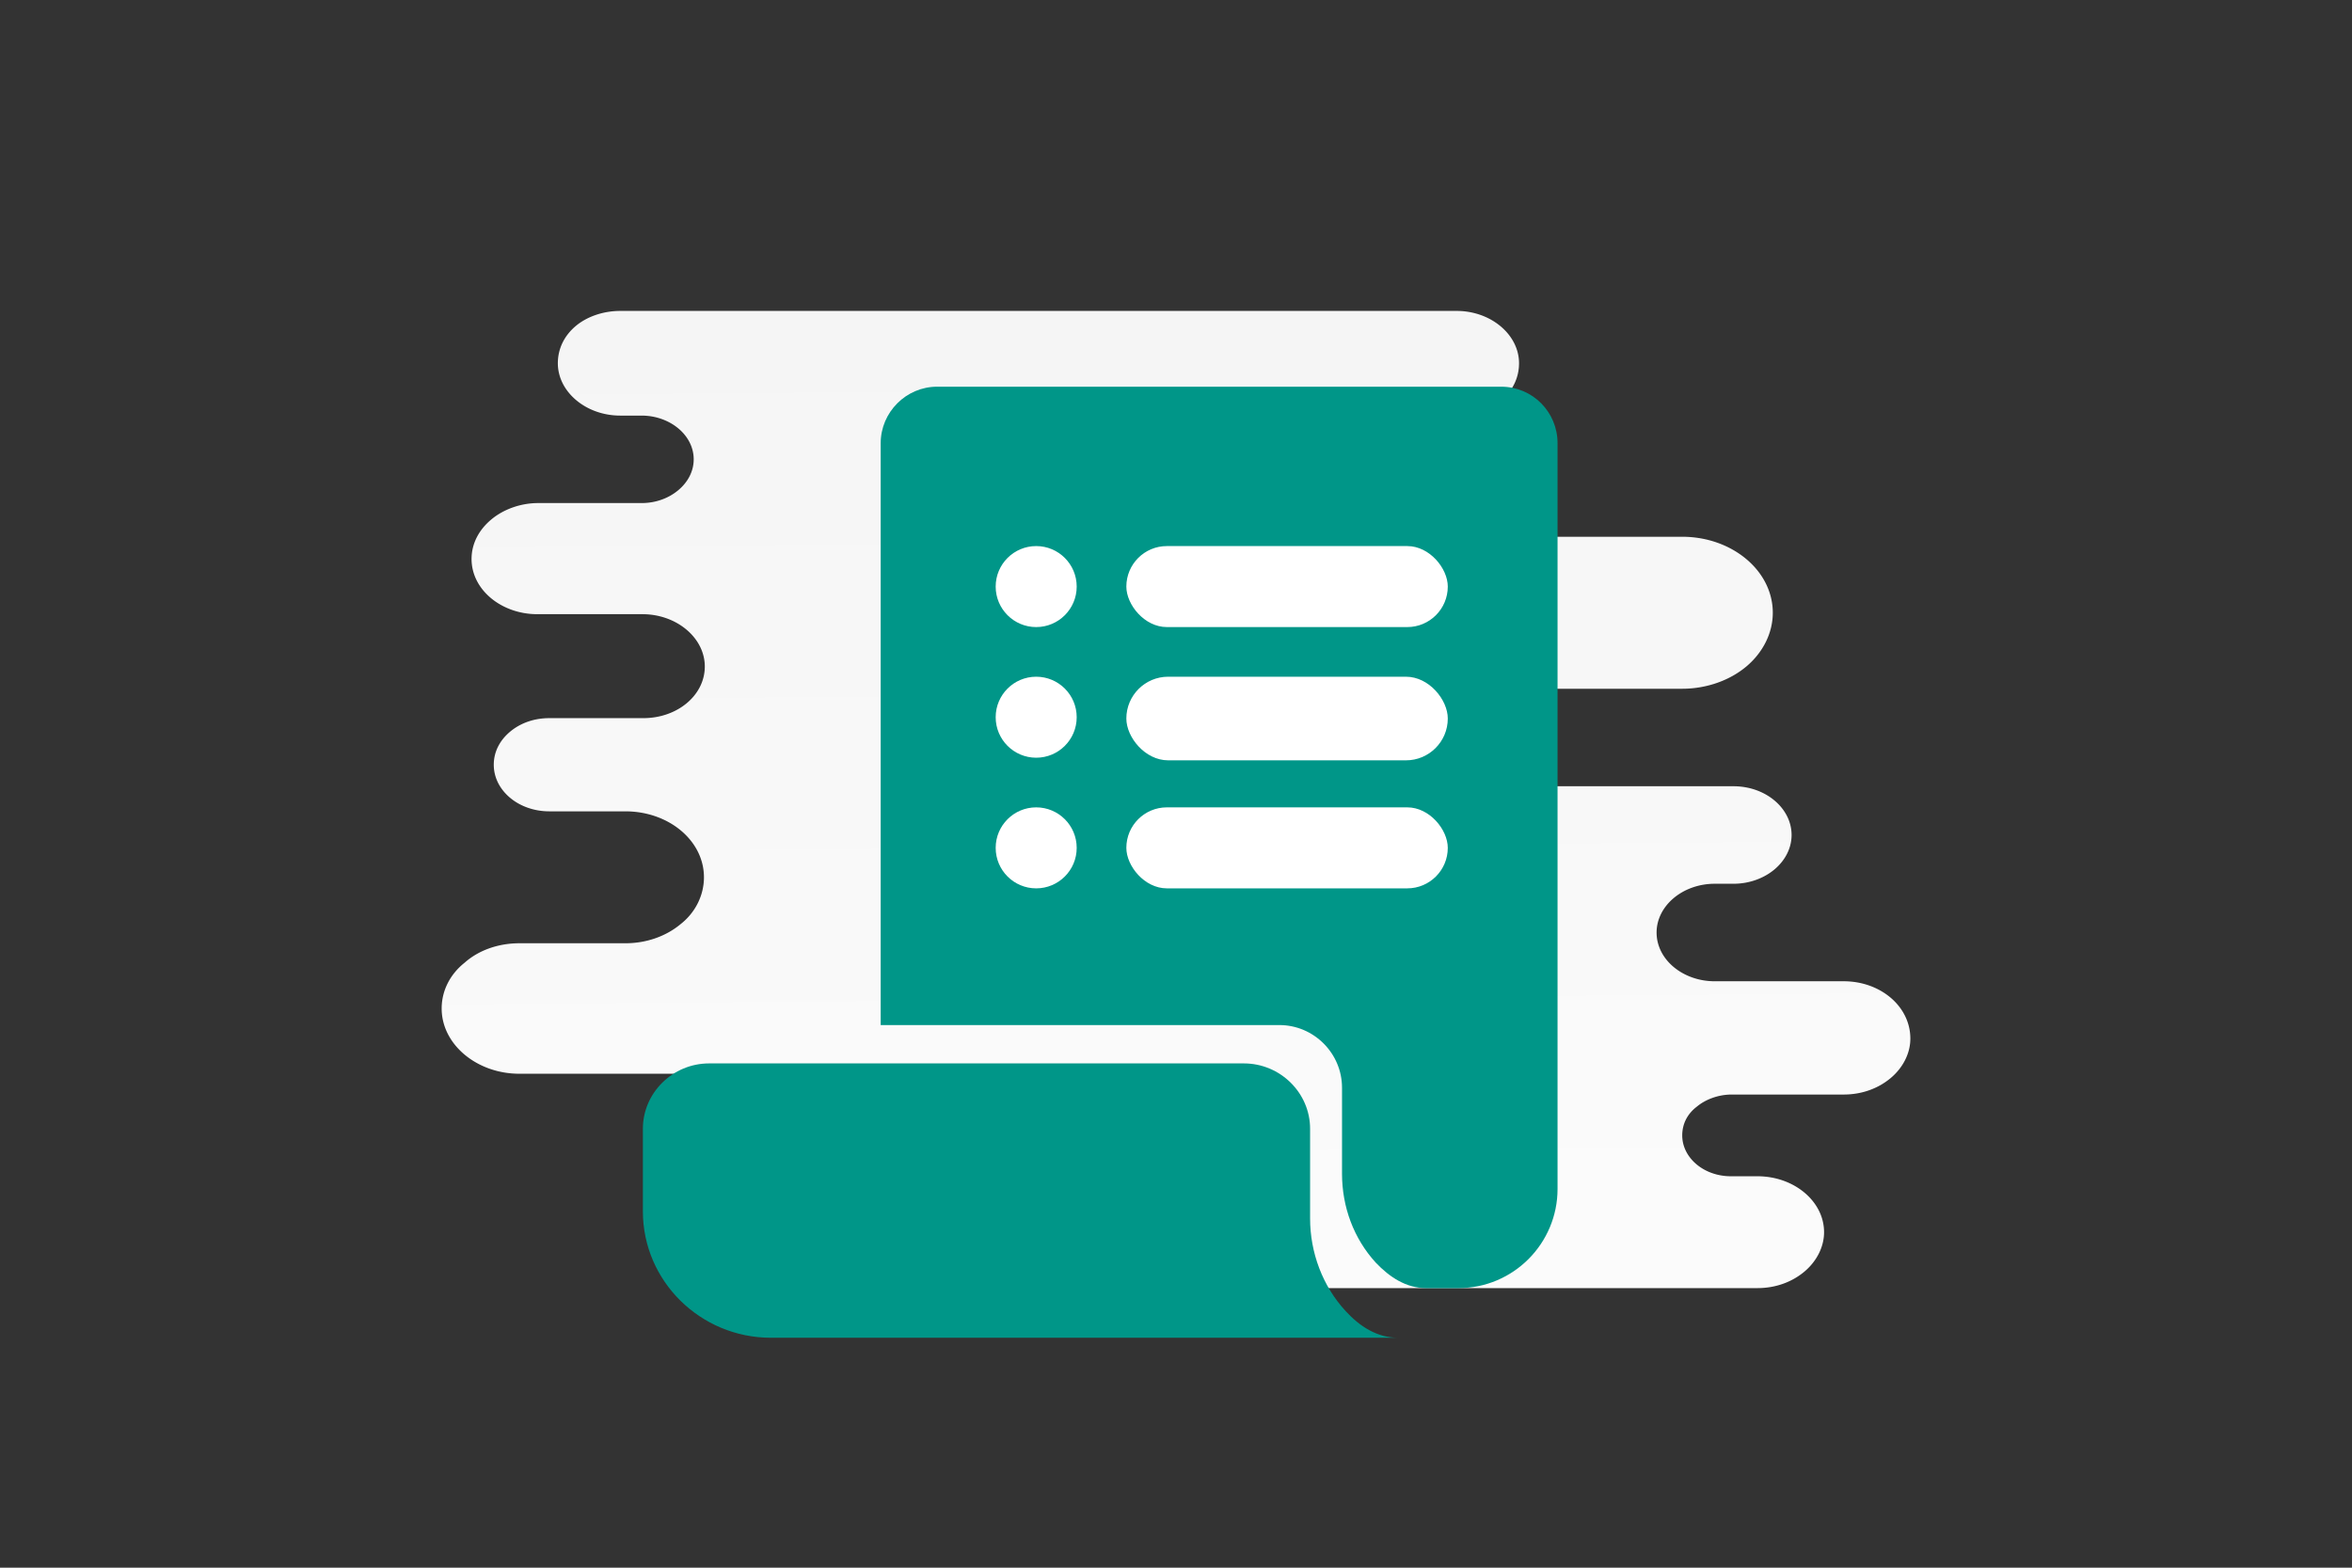 <svg width="900" height="600" viewBox="0 0 900 600" fill="none" xmlns="http://www.w3.org/2000/svg"><rect x="0" y="0" width="900" height="600" fill="#333333" stroke="none"/><path fill="transparent" d="M0 0h900v600H0z"/><path d="M705.499 375.559h-49.367c-12.097 0-22.231-8.232-22.231-18.659 0-5.213 2.615-9.878 6.538-13.171 3.923-3.292 9.481-5.488 15.693-5.488h7.193c6.211 0 11.769-2.195 15.692-5.488 3.924-3.292 6.539-7.957 6.539-13.17 0-10.153-9.808-18.659-22.231-18.659H512.54c-3.939 0-6.471-4.842-6.471-8.781 0-9.878-9.481-17.836-21.251-17.836h-56.112a5.35 5.35 0 1 1 0-10.701h215.003c9.481 0 18.308-3.293 24.52-8.506 6.211-5.214 10.135-12.622 10.135-20.58 0-16.189-15.693-29.086-34.655-29.086H532.662c-17.423 0-34.67-13.445-52.094-13.445h-62c-9.093 0-16.464-7.371-16.464-16.464 0-9.092 7.371-16.463 16.464-16.463h138.83c6.539 0 12.75-2.196 17-5.763 4.251-3.567 6.866-8.506 6.866-14.268 0-10.976-10.789-20.031-23.866-20.031H237.329c-6.538 0-12.75 2.195-17 5.762-4.25 3.567-6.866 8.507-6.866 14.269 0 10.976 10.789 20.031 23.866 20.031h8.174c10.788 0 19.943 7.408 19.943 16.738 0 4.664-2.289 8.78-5.885 11.799-3.596 3.018-8.5 4.939-14.058 4.939h-39.559c-6.866 0-13.405 2.469-17.982 6.311-4.577 3.841-7.519 9.055-7.519 15.092 0 11.799 11.442 21.128 25.174 21.128h40.213c13.077 0 23.866 9.055 23.866 20.031 0 5.488-2.616 10.427-6.866 13.994s-10.135 5.762-16.674 5.762h-35.962c-5.885 0-11.116 1.921-15.039 5.214-3.923 3.292-6.212 7.683-6.212 12.622 0 9.878 9.481 17.836 21.251 17.836h29.097c16.674 0 30.078 11.25 30.078 25.244 0 6.86-3.27 13.445-8.827 17.835-5.558 4.665-13.078 7.409-21.251 7.409h-40.54c-8.173 0-15.693 2.744-20.924 7.409-5.558 4.39-8.827 10.701-8.827 17.561 0 13.72 13.404 24.97 29.751 24.97h125.18c13.825 0 27.405 7.683 41.23 7.683h22.8c8.714 0 15.778 7.064 15.778 15.778 0 8.713-7.064 15.777-15.778 15.777h-55.494c-7.192 0-13.404 2.47-17.981 6.311-4.577 3.842-7.52 9.33-7.52 15.092 0 11.799 11.443 21.403 25.501 21.403h340.012c7.192 0 13.404-2.47 17.981-6.311 4.577-3.842 7.52-9.33 7.52-15.092 0-11.799-11.443-21.403-25.501-21.403h-10.135c-10.462 0-18.635-7.134-18.635-15.64 0-4.39 1.961-8.232 5.557-10.976 3.27-2.744 8.174-4.665 13.405-4.665h42.828c7.193 0 13.404-2.469 17.982-6.311 4.577-3.841 7.519-9.329 7.519-15.091 0-12.348-11.443-21.952-25.501-21.952z" fill="url(#a)"/><path d="M596 169.612v285.435C596 475.869 579.137 493 558.059 493h-12.383c-7.641 0-13.965-4.217-19.234-9.752-8.432-9.224-12.911-21.348-12.911-33.999v-32.945c0-13.178-10.803-23.984-23.977-23.984H337V169.612c0-11.86 9.749-21.612 21.605-21.612h215.79c12.12 0 21.605 9.752 21.605 21.612z" fill="#009688"/><path d="M535 512H295.002C267.995 512 246 490.285 246 463.623v-31.61C246 418.27 257.415 407 271.336 407h204.639c13.921 0 25.336 11.27 25.336 25.013v34.359c0 12.919 4.733 25.837 13.643 35.458C520.244 507.602 526.926 512 535 512z" fill="#009688"/><circle cx="396.5" cy="224.5" r="15.5" fill="#fff"/><circle cx="396.5" cy="274.5" r="15.5" fill="#fff"/><circle cx="396.5" cy="324.5" r="15.5" fill="#fff"/><rect x="431" y="209" width="123" height="31" rx="15.5" fill="#fff"/><rect x="431" y="259" width="123" height="32" rx="16" fill="#fff"/><rect x="431" y="309" width="123" height="31" rx="15.5" fill="#fff"/><defs><linearGradient id="a" x1="461.983" y1="702.686" x2="454.308" y2="-287.923" gradientUnits="userSpaceOnUse"><stop stop-color="#fff"/><stop offset="1" stop-color="#EEE"/></linearGradient></defs></svg>